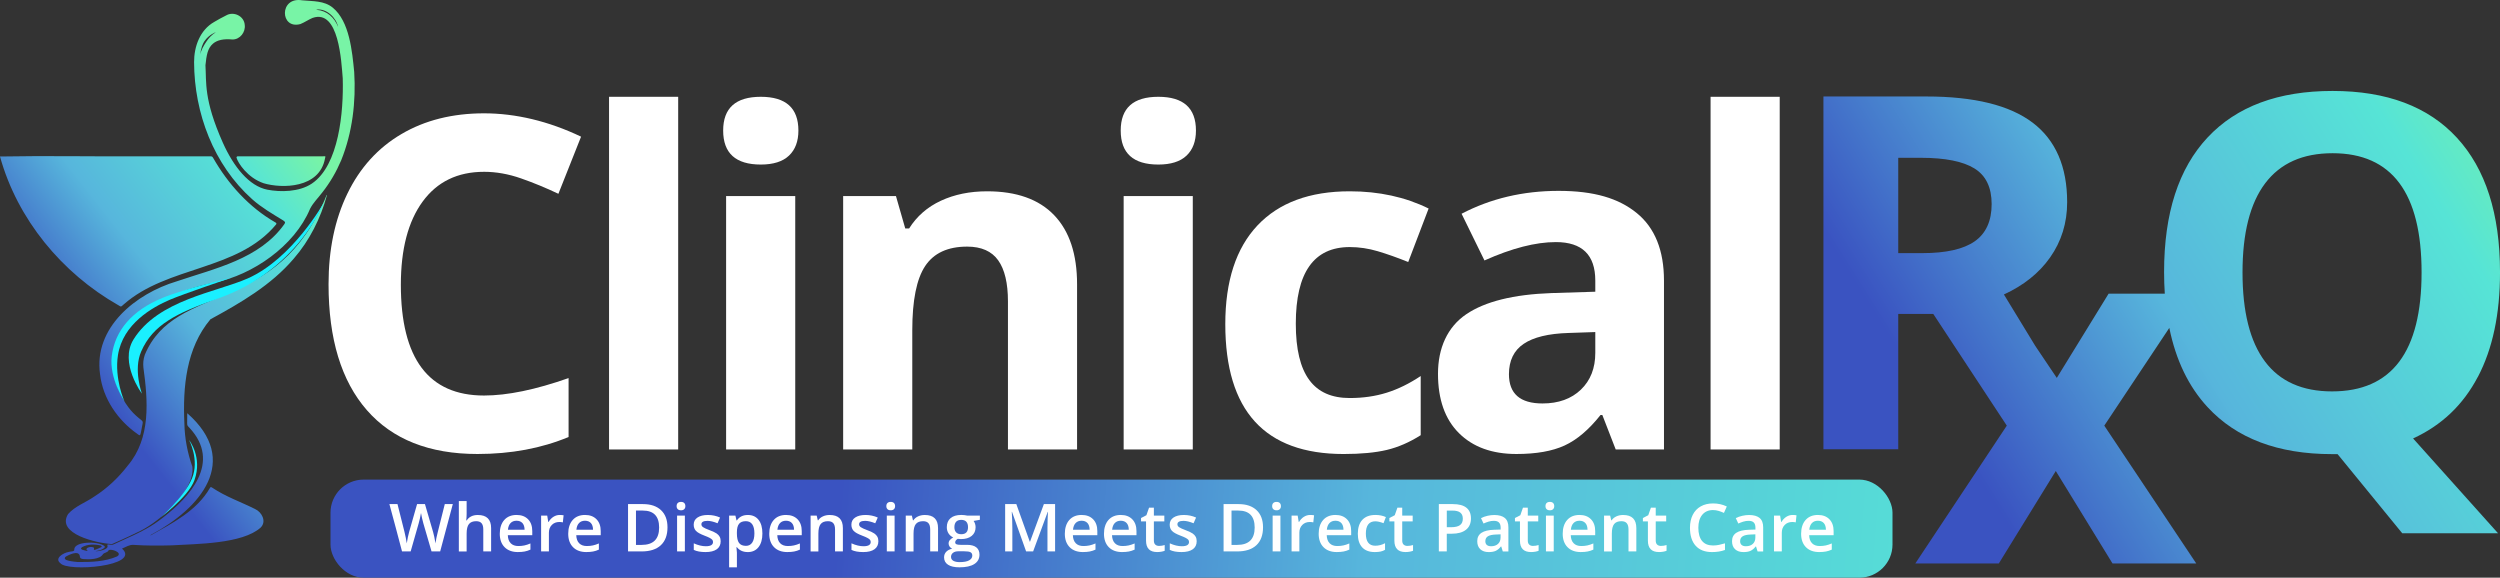 <?xml version="1.0" encoding="UTF-8"?>
<svg id="Layer_3" data-name="Layer 3" xmlns="http://www.w3.org/2000/svg" xmlns:xlink="http://www.w3.org/1999/xlink" viewBox="0 0 1707.22 394.49">
  <rect x="0" y="0" width="1707.22" height="394.49" fill="#333333" stroke="none"/>
  <defs>
    <style>
      .cls-1 {
        fill: #1af0ff;
      }

      .cls-2 {
        fill: #fff;
      }

      .cls-3 {
        fill: none;
      }

      .cls-4 {
        fill: url(#New_Gradient_Swatch-2);
      }

      .cls-5 {
        fill: url(#New_Gradient_Swatch);
      }

      .cls-6 {
        fill: url(#linear-gradient);
      }
    </style>
    <linearGradient id="New_Gradient_Swatch" data-name="New Gradient Swatch" x1="1336.34" y1="302.85" x2="1727.11" y2="56.37" gradientUnits="userSpaceOnUse">
      <stop offset="0" stop-color="#3a53c1"/>
      <stop offset=".37" stop-color="#57b6dc"/>
      <stop offset=".79" stop-color="#56e4d6"/>
      <stop offset="1" stop-color="#78f4a6"/>
    </linearGradient>
    <linearGradient id="New_Gradient_Swatch-2" data-name="New Gradient Swatch" x1="58.02" y1="257.94" x2="230.42" y2="122.49" xlink:href="#New_Gradient_Swatch"/>
    <linearGradient id="linear-gradient" x1="308.47" y1="324.41" x2="1367.2" y2="410.39" gradientUnits="userSpaceOnUse">
      <stop offset=".25" stop-color="#3a53c1"/>
      <stop offset=".59" stop-color="#57b6dc"/>
      <stop offset="1" stop-color="#56e4d6"/>
    </linearGradient>
  </defs>
  <g id="Layer_1" data-name="Layer 1">
    <g>
      <g>
        <path class="cls-2" d="M330.55,117.33c-18.06,0-32.04,6.79-41.95,20.35-9.91,13.57-14.86,32.48-14.86,56.73,0,50.46,18.93,75.69,56.81,75.69,15.89,0,35.14-3.97,57.73-11.92v40.24c-18.57,7.74-39.32,11.61-62.22,11.61-32.92,0-58.1-9.98-75.54-29.95-17.44-19.97-26.16-48.63-26.16-85.98,0-23.53,4.28-44.14,12.85-61.84,8.56-17.7,20.87-31.27,36.92-40.71,16.04-9.44,34.85-14.16,56.42-14.16s44.06,5.32,66.25,15.94l-15.48,39.01c-8.46-4.02-16.98-7.53-25.54-10.53-8.57-2.99-16.98-4.49-25.23-4.49Z"/>
        <path class="cls-2" d="M463.12,306.94h-47.21V66.1h47.21v240.85Z"/>
        <path class="cls-2" d="M493.84,89.16c0-15.37,8.56-23.06,25.69-23.06s25.69,7.69,25.69,23.06c0,7.33-2.14,13.03-6.42,17.1-4.28,4.08-10.71,6.11-19.27,6.11-17.13,0-25.69-7.74-25.69-23.22ZM543.06,306.94h-47.21v-173.05h47.21v173.05Z"/>
        <path class="cls-2" d="M735.53,306.94h-47.21v-101.07c0-12.49-2.22-21.85-6.66-28.09-4.44-6.24-11.51-9.37-21.21-9.37-13.21,0-22.75,4.41-28.64,13.23-5.88,8.82-8.82,23.45-8.82,43.88v81.42h-47.21v-173.05h36.06l6.35,22.13h2.63c5.26-8.36,12.51-14.68,21.75-18.96,9.23-4.28,19.73-6.42,31.5-6.42,20.12,0,35.39,5.44,45.82,16.33,10.42,10.89,15.63,26.6,15.63,47.13v112.84Z"/>
        <path class="cls-2" d="M765.32,89.16c0-15.37,8.56-23.06,25.69-23.06s25.69,7.69,25.69,23.06c0,7.33-2.14,13.03-6.42,17.1-4.28,4.08-10.71,6.11-19.27,6.11-17.13,0-25.69-7.74-25.69-23.22ZM814.54,306.94h-47.21v-173.05h47.21v173.05Z"/>
        <path class="cls-2" d="M917.54,310.04c-53.87,0-80.8-29.56-80.8-88.69,0-29.41,7.33-51.88,21.98-67.41,14.65-15.53,35.65-23.3,63-23.3,20.02,0,37.97,3.92,53.87,11.76l-13.93,36.53c-7.43-2.99-14.34-5.44-20.74-7.35-6.4-1.91-12.8-2.86-19.19-2.86-24.56,0-36.84,17.44-36.84,52.32s12.28,50.77,36.84,50.77c9.08,0,17.49-1.21,25.23-3.64,7.74-2.42,15.48-6.22,23.22-11.38v40.4c-7.64,4.85-15.35,8.2-23.14,10.06-7.79,1.86-17.62,2.79-29.49,2.79Z"/>
        <path class="cls-2" d="M1103.35,306.94l-9.13-23.53h-1.24c-7.95,10.01-16.12,16.95-24.54,20.82-8.41,3.87-19.37,5.8-32.89,5.8-16.62,0-29.7-4.75-39.24-14.24-9.55-9.49-14.32-23.01-14.32-40.55s6.42-31.91,19.27-40.63c12.85-8.72,32.22-13.54,58.12-14.47l30.03-.93v-7.58c0-17.54-8.98-26.31-26.93-26.31-13.83,0-30.08,4.18-48.76,12.54l-15.63-31.89c19.91-10.42,42-15.63,66.25-15.63s41.02,5.06,53.4,15.17c12.38,10.11,18.57,25.49,18.57,46.13v115.31h-32.97ZM1089.42,226.76l-18.27.62c-13.72.41-23.94,2.89-30.65,7.43-6.71,4.54-10.06,11.45-10.06,20.74,0,13.31,7.63,19.97,22.91,19.97,10.94,0,19.68-3.15,26.23-9.44,6.55-6.29,9.83-14.65,9.83-25.08v-14.24Z"/>
        <path class="cls-2" d="M1215.34,306.94h-47.21V66.1h47.21v240.85Z"/>
      </g>
      <path class="cls-5" d="M1692.15,257.31c10.05-19.17,15.08-42.93,15.08-71.27,0-39.99-9.8-70.64-29.42-91.96-19.61-21.31-47.93-31.97-84.95-31.97s-65.45,10.57-85.28,31.72c-19.83,21.15-29.75,51.77-29.75,91.87,0,5.1.16,10.04.48,14.83h-38.35l-35.4,57.54c-4.52-6.71-9.43-14.02-14.72-21.89l-21.39-35.08c13.49-6.2,23.99-14.6,31.49-25.21,7.8-11.04,11.7-23.65,11.7-37.82,0-24.28-7.86-42.38-23.57-54.3-15.71-11.92-39.94-17.88-72.67-17.88h-70.2v240.93h51.09v-92.45h23.91l50.22,76.3-62.46,94.1h57.02l38.89-63.12,38.73,63.12h57.18l-62.79-94.1,44.41-66.74c4.47,22,13.15,40.04,26.08,54.05,19.78,21.42,48.12,32.14,85.03,32.14h3.79l44.16,54.05h65.42l-58.01-64.76c19.45-8.9,34.2-22.93,44.25-42.11ZM1296.3,107.76h15.49c16.48,0,28.65,2.42,36.5,7.25,7.85,4.84,11.78,12.97,11.78,24.39s-3.85,20-11.54,25.38c-7.69,5.38-19.61,8.08-35.76,8.08h-16.48v-65.09ZM1592.53,267.28c-20.33,0-35.6-6.81-45.81-20.43-10.22-13.62-15.33-33.89-15.33-60.81s5.16-47.21,15.49-60.89c10.33-13.68,25.65-20.52,45.98-20.52,40.54,0,60.81,27.14,60.81,81.41s-20.38,81.24-61.14,81.24Z"/>
      <path class="cls-3" d="M74.21,375.74c-.72,1.7-2.74,1.5-3.82,2.63-2.13,3.79-9.7,3.77-13.58,3.42-1.87-.27-2.19-.52-2.38-2.41-1.09-3.64-7.32-.5-9.46.71-3.48,2.97,6.43,3.5,8.05,3.71,9.02.07,18.65-.17,27-3.84,4.06-2.55-4.02-5.4-5.81-4.22Z"/>
      <path class="cls-3" d="M59.66,376.25c.54-.37-.7-.55-.62-1.06-.02-.49.51-1.02.78-1.12,1.45-.57,2.29-.76,3.96-.29.22.06.65.59.38,1.16-.82,1.71,3.72-.81,4.87-1.23.7-.42.61-.67-.37-1.24-4.16-.9-8.79-.93-12.59,1.15-2.52,1.89,2.38,2.27,3.59,2.63Z"/>
      <path class="cls-3" d="M74.21,375.74c-.72,1.7-2.74,1.5-3.82,2.63-2.13,3.79-9.7,3.77-13.58,3.42-1.87-.27-2.19-.52-2.38-2.41-1.09-3.64-7.32-.5-9.46.71-3.48,2.97,6.43,3.5,8.05,3.71,9.02.07,18.65-.17,27-3.84,4.06-2.55-4.02-5.4-5.81-4.22Z"/>
      <path class="cls-3" d="M59.66,376.25c.54-.37-.7-.55-.62-1.06-.02-.49.51-1.02.78-1.12,1.45-.57,2.29-.76,3.96-.29.22.06.65.59.38,1.16-.82,1.71,3.72-.81,4.87-1.23.7-.42.61-.67-.37-1.24-4.16-.9-8.79-.93-12.59,1.15-2.52,1.89,2.38,2.27,3.59,2.63Z"/>
      <path class="cls-4" d="M80.77,208.4c2.11,1.19,1.58,1.33,3.6-.43,30.05-26.61,77.8-22.84,104.2-54.73.48-.81-.05-1.09-.57-1.39-17.95-10.3-32.32-26.26-42.52-44.14-.39-.7-.87-1-1.64-.95-16.24-.01-32.49,0-48.73-.01-31.69.19-63.47-.47-95.11.12,11.86,42.9,42.25,79.62,80.77,101.53ZM174.16,347.6c-9.73-4.87-20.12-8.45-29.2-14.55-1.04-.68-1.12-.64-1.75.41-8.91,15.36-25.36,23.75-40.33,32.15-.04-.07-.08-.15-.11-.22,34.16-18.13,61.96-50.73,25.1-83.23-.1,2.94-.05,4.1-.07,6.66-.02,1.87.31,1.97,1.52,3.25,22.23,23.8-.09,47.56-17.81,61.21-8.27,6.37-12.3,8.75-33.6,18.33-.51.23-1.22.47-1.28.44-1.73.08-3.91-1.02-3.23.72.86,2.48-6.46,3.94-8.17,3.6,3.45-.68,4.55-1.02,6.07-2.31.43-.36.32-.96-.13-1.29-4.5-3.34-20.5-3.15-20.45,2.5.35,1.61-2.94,1.17-3.97,1.69-3.28.51-9.79,4.21-5.62,7.55,4.72,6.33,55.48,2.1,42.19-9.91,2.74-1.02,4.85-2.7,7.79-2.51,8.73.57,17.49.58,26.23.31,16.61-1.01,48.25-.88,60.7-12.17,4.15-4.18.75-10.57-3.87-12.63ZM56.06,373.62c3.8-2.08,8.43-2.05,12.59-1.15.98.57,1.07.81.37,1.24-1.15.42-5.69,2.93-4.87,1.23.27-.56-.16-1.09-.38-1.16-1.67-.47-2.51-.29-3.96.29-.26.1-.8.63-.78,1.12-.08.51,1.16.68.62,1.06-1.21-.36-6.11-.74-3.59-2.63ZM80.02,379.95c-8.36,3.67-17.98,3.91-27,3.84-1.62-.21-11.52-.74-8.05-3.71,2.15-1.21,8.37-4.35,9.46-.71.19,1.89.51,2.14,2.38,2.41,3.88.35,11.45.37,13.58-3.42,1.08-1.13,3.1-.93,3.82-2.63,1.79-1.19,9.87,1.66,5.81,4.22ZM98.88,242.35c-.98,2.79-1.26,5.67-.96,8.59,3.13,22.77,5.19,48.26-10.67,67-6.34,8.22-14,15.5-22.76,21.08-5.88,4.14-13.22,6.56-18.01,12.05-8.25,13.44,19.29,19.82,29.96,20.47.04-.08,8.69-3.68,19.41-8.99,13.79-6.83,37.46-27.88,35.5-43.88-3.35-9.5-5.26-19.46-5.43-29.52-1.14-24.79,1.18-51.37,17.79-71.11,20.56-11.21,41.47-23.28,56.89-41.41,10.84-12.49,18.37-27.53,22.7-43.43-.07-.02-.14-.04-.22-.06-33.46,83.33-103.27,59.01-124.22,109.2ZM161.54,107.75c.93,3.43,7.39,13.61,18.5,17.39,12.56,3.72,38.13,3.54,41.9-16.89.59-2.07.26-1.48-1.93-1.48-18.34-.07-39.45.1-57.7-.02-.52,0-.9.49-.77.99ZM241.88,49.15c-1.38-14-3.18-34.48-14.63-43.91-5.92-4.87-13.7-4.32-20.9-5.02-15.83-2.66-15.21,20.08-1.21,16.21,2.86-1.16,5.44-2.97,8.27-4.18,18.07-6.35,19.69,29.91,20.64,41.22.67,22.81-2.57,59.43-21.08,71.89-8.62,5.8-21.39,5.92-30.37,4.18-12.42-2.41-23.02-15.54-30.39-32.02-13.23-29.61-11.17-41.56-11.91-52.96.74-6.74,1.38-11.51,5.15-14.75,2.87-2.46,7.16-3.43,13.34-2.83,5.12.01,9-5.04,8.34-10-.44-6.08-7.66-9.47-12.78-6.4-2.76,1.39-5.5,2.85-8.14,4.45-9.68,5.5-13.71,16.78-13.67,27.48.14,34.62,13.29,69.98,39.69,93.56,6.3,5.63,13.9,10.01,21.12,14.43,1.11.77,1.79,1.26.88,2.5-16.91,23.94-47.51,30.29-73.68,39.17-27.78,8.35-56.78,31.49-52.22,63.48,1.94,16.63,12.11,31.32,25.65,40.81,1.53,1.15,1.74,1.07,2.18-.83.49-2.16.81-4.35,1.26-6.52.19-.9-.04-1.49-.76-2.08-3.3-2.73-7.87-6.04-12.62-14.52-24.69-44.03,25.16-72.79,62.77-79.58,25.46-5.19,54.27-24.71,64.96-50.39,2.13-4.16,5.57-7.45,8.36-11.16,5.28-6.7,9.53-14.02,12.86-21.88,7.69-18.98,10.16-40,8.9-60.36ZM216.23,6.71c0-.06-.01-.12-.02-.18,6.81-.82,13.39,5.46,14.68,11.85-2.53-6.43-7.56-11.08-14.66-11.67ZM139.61,28.12c3.21-4.62,7.77-6.14,7.77-6.14-3.39,2.29-4.93,4.12-6.58,6.62-1.45,2.2-3.68,5.71-3.95,8.7.15-4.27,1.81-7.81,2.76-9.18Z"/>
      <path class="cls-1" d="M108.5,354.53s17.3-14.99,22.61-27.82c5.25-12.69-1.98-26.23-1.98-26.23,0,0,9.29,11.72,3.67,27.36-4.27,11.9-24.8,26.57-24.3,26.69Z"/>
      <path class="cls-1" d="M96.91,268.79s-6.01-16.27-.46-28.85c8.02-18.17,23.71-26.02,52.21-36.03,55.1-19.36,72.57-65.66,72.57-65.66,0,0-21.41,38.36-52.04,51.87-21.54,9.51-61.27,14.64-78.04,41.74-9.85,15.92,5.76,36.94,5.76,36.94Z"/>
      <path class="cls-1" d="M84.9,273.92s-6.84-15.29-4.36-31.33c3.33-21.49,23.56-32.78,35.43-37.89,8.6-3.7,41.55-14.9,41.55-14.9,0,0-30.34,6.91-46.77,13.72-20.38,8.44-32.26,22.02-34.44,39.65-1.87,15.19,8.58,30.75,8.58,30.75Z"/>
      <rect class="cls-6" x="225.69" y="327.51" width="1066.68" height="66.98" rx="22.63" ry="22.63"/>
      <g>
        <path class="cls-2" d="M300.58,376.56h-5.89l-5.62-19.28c-.24-.84-.54-2.05-.91-3.64s-.58-2.69-.66-3.3c-.15.94-.4,2.17-.74,3.67s-.62,2.62-.85,3.36l-5.48,19.19h-5.89l-4.28-16.18-4.35-16.14h5.53l4.74,18.83c.74,3.02,1.27,5.69,1.59,8,.17-1.25.42-2.65.75-4.2s.63-2.8.91-3.76l5.39-18.88h5.37l5.53,18.97c.53,1.75,1.09,4.38,1.68,7.87.23-2.11.77-4.79,1.63-8.05l4.71-18.79h5.48l-8.63,32.32Z"/>
        <path class="cls-2" d="M335.38,376.56h-5.35v-15.03c0-1.89-.39-3.29-1.17-4.22s-2.01-1.39-3.7-1.39c-2.24,0-3.88.65-4.93,1.96s-1.57,3.49-1.57,6.55v12.14h-5.32v-34.4h5.32v8.73c0,1.4-.09,2.9-.27,4.49h.34c.73-1.18,1.73-2.09,3.02-2.74s2.8-.97,4.52-.97c6.07,0,9.11,2.98,9.11,8.95v15.94Z"/>
        <path class="cls-2" d="M353.73,377c-3.9,0-6.94-1.11-9.14-3.33s-3.3-5.27-3.3-9.16,1.02-7.13,3.06-9.42,4.84-3.43,8.41-3.43c3.31,0,5.92.98,7.84,2.94s2.88,4.66,2.88,8.09v2.81h-16.7c.08,2.37.73,4.2,1.97,5.47s2.98,1.91,5.23,1.91c1.48,0,2.86-.14,4.13-.41s2.65-.73,4.11-1.36v4.22c-1.3.6-2.61,1.03-3.94,1.28s-2.85.38-4.55.38ZM352.75,355.6c-1.69,0-3.05.52-4.07,1.57s-1.63,2.57-1.82,4.58h11.37c-.03-2.02-.53-3.55-1.5-4.59s-2.3-1.56-3.99-1.56Z"/>
        <path class="cls-2" d="M382.23,351.67c1.07,0,1.96.07,2.65.22l-.52,4.84c-.76-.18-1.54-.27-2.36-.27-2.13,0-3.86.68-5.18,2.03s-1.98,3.12-1.98,5.28v12.78h-5.32v-24.45h4.17l.7,4.31h.27c.83-1.46,1.91-2.62,3.25-3.47s2.78-1.28,4.32-1.28Z"/>
        <path class="cls-2" d="M400.47,377c-3.9,0-6.94-1.11-9.14-3.33s-3.3-5.27-3.3-9.16,1.02-7.13,3.06-9.42,4.84-3.43,8.41-3.43c3.31,0,5.92.98,7.84,2.94s2.88,4.66,2.88,8.09v2.81h-16.7c.08,2.37.73,4.2,1.97,5.47s2.98,1.91,5.23,1.91c1.48,0,2.86-.14,4.13-.41s2.65-.73,4.11-1.36v4.22c-1.3.6-2.61,1.03-3.94,1.28s-2.85.38-4.55.38ZM399.5,355.6c-1.69,0-3.05.52-4.07,1.57s-1.63,2.57-1.82,4.58h11.37c-.03-2.02-.53-3.55-1.5-4.59s-2.3-1.56-3.99-1.56Z"/>
        <path class="cls-2" d="M455.82,360.09c0,5.33-1.52,9.41-4.55,12.24s-7.41,4.23-13.12,4.23h-9.27v-32.32h10.24c5.27,0,9.37,1.39,12.3,4.16s4.4,6.67,4.4,11.69ZM450.11,360.27c0-7.74-3.71-11.61-11.12-11.61h-4.69v23.45h3.85c7.98,0,11.96-3.95,11.96-11.85Z"/>
        <path class="cls-2" d="M462.05,345.63c0-.93.26-1.64.78-2.14s1.27-.75,2.23-.75,1.67.25,2.19.75.78,1.22.78,2.14-.26,1.58-.78,2.09-1.25.76-2.19.76-1.71-.25-2.23-.76-.78-1.2-.78-2.09ZM467.69,376.56h-5.32v-24.45h5.32v24.45Z"/>
        <path class="cls-2" d="M492.14,369.6c0,2.39-.89,4.22-2.67,5.49s-4.34,1.91-7.66,1.91-6.02-.49-8.04-1.48v-4.49c2.95,1.33,5.69,1.99,8.22,1.99,3.28,0,4.92-.97,4.92-2.9,0-.62-.18-1.13-.54-1.55s-.96-.84-1.79-1.28-1.99-.94-3.47-1.5c-2.88-1.09-4.84-2.18-5.86-3.27s-1.53-2.51-1.53-4.24c0-2.09.86-3.72,2.59-4.87s4.08-1.74,7.06-1.74,5.73.58,8.36,1.75l-1.72,3.91c-2.7-1.09-4.98-1.64-6.82-1.64-2.81,0-4.21.78-4.21,2.34,0,.77.37,1.41,1.1,1.95s2.33,1.26,4.79,2.19c2.07.78,3.57,1.5,4.51,2.14s1.63,1.4,2.08,2.24.68,1.86.68,3.04Z"/>
        <path class="cls-2" d="M510.61,377c-3.17,0-5.63-1.11-7.39-3.34h-.32c.21,2.06.32,3.32.32,3.76v10.01h-5.32v-35.32h4.3c.12.46.37,1.55.75,3.27h.27c1.66-2.48,4.15-3.71,7.48-3.71,3.13,0,5.56,1.11,7.31,3.32s2.62,5.31,2.62,9.31-.89,7.11-2.66,9.35-4.23,3.36-7.35,3.36ZM509.31,355.91c-2.11,0-3.66.6-4.63,1.81s-1.46,3.14-1.46,5.79v.77c0,2.98.48,5.13,1.45,6.47s2.55,2,4.74,2c1.84,0,3.26-.74,4.26-2.21s1.5-3.57,1.5-6.3-.49-4.82-1.48-6.22c-.99-1.41-2.44-2.11-4.36-2.11Z"/>
        <path class="cls-2" d="M537.75,377c-3.9,0-6.94-1.11-9.14-3.33s-3.3-5.27-3.3-9.16,1.02-7.13,3.06-9.42,4.84-3.43,8.41-3.43c3.31,0,5.92.98,7.84,2.94s2.88,4.66,2.88,8.09v2.81h-16.7c.08,2.37.73,4.2,1.97,5.47s2.98,1.91,5.23,1.91c1.48,0,2.86-.14,4.13-.41s2.65-.73,4.11-1.36v4.22c-1.3.6-2.61,1.03-3.94,1.28s-2.85.38-4.55.38ZM536.77,355.6c-1.69,0-3.05.52-4.07,1.57s-1.63,2.57-1.82,4.58h11.37c-.03-2.02-.53-3.55-1.5-4.59s-2.3-1.56-3.99-1.56Z"/>
        <path class="cls-2" d="M575.59,376.56h-5.35v-15.03c0-1.89-.39-3.29-1.17-4.22s-2.01-1.39-3.7-1.39c-2.25,0-3.9.65-4.94,1.95s-1.56,3.47-1.56,6.52v12.18h-5.32v-24.45h4.17l.75,3.21h.27c.76-1.16,1.83-2.06,3.22-2.7s2.93-.95,4.62-.95c6.01,0,9.02,2.98,9.02,8.95v15.94Z"/>
        <path class="cls-2" d="M599.83,369.6c0,2.39-.89,4.22-2.67,5.49s-4.34,1.91-7.66,1.91-6.02-.49-8.04-1.48v-4.49c2.95,1.33,5.69,1.99,8.22,1.99,3.28,0,4.92-.97,4.92-2.9,0-.62-.18-1.13-.54-1.55s-.96-.84-1.79-1.28-1.99-.94-3.47-1.5c-2.88-1.09-4.84-2.18-5.86-3.27s-1.53-2.51-1.53-4.24c0-2.09.86-3.72,2.59-4.87s4.08-1.74,7.06-1.74,5.73.58,8.36,1.75l-1.72,3.91c-2.7-1.09-4.98-1.64-6.82-1.64-2.81,0-4.21.78-4.21,2.34,0,.77.37,1.41,1.1,1.95s2.33,1.26,4.79,2.19c2.07.78,3.57,1.5,4.51,2.14s1.63,1.4,2.08,2.24.68,1.86.68,3.04Z"/>
        <path class="cls-2" d="M605.27,345.63c0-.93.26-1.64.78-2.14s1.27-.75,2.23-.75,1.67.25,2.19.75.78,1.22.78,2.14-.26,1.58-.78,2.09-1.25.76-2.19.76-1.71-.25-2.23-.76-.78-1.2-.78-2.09ZM610.91,376.56h-5.32v-24.45h5.32v24.45Z"/>
        <path class="cls-2" d="M640.57,376.56h-5.35v-15.03c0-1.89-.39-3.29-1.17-4.22s-2.01-1.39-3.7-1.39c-2.25,0-3.9.65-4.94,1.95s-1.56,3.47-1.56,6.52v12.18h-5.32v-24.45h4.17l.75,3.21h.27c.76-1.16,1.83-2.06,3.22-2.7s2.93-.95,4.62-.95c6.01,0,9.02,2.98,9.02,8.95v15.94Z"/>
        <path class="cls-2" d="M669.14,352.11v2.85l-4.28.77c.39.52.72,1.15.97,1.9s.39,1.55.39,2.39c0,2.52-.89,4.5-2.67,5.95s-4.24,2.17-7.36,2.17c-.8,0-1.53-.06-2.18-.18-1.15.69-1.72,1.5-1.72,2.43,0,.56.27.98.8,1.26s1.52.42,2.96.42h4.37c2.76,0,4.86.57,6.3,1.72s2.15,2.81,2.15,4.97c0,2.77-1.17,4.91-3.51,6.41s-5.72,2.25-10.15,2.25c-3.41,0-6.02-.59-7.82-1.77s-2.7-2.86-2.7-5.04c0-1.5.49-2.77,1.46-3.79s2.34-1.74,4.09-2.13c-.71-.29-1.3-.77-1.76-1.43s-.69-1.34-.69-2.07c0-.91.26-1.69.79-2.32s1.31-1.26,2.36-1.88c-1.3-.55-2.35-1.43-3.16-2.66s-1.21-2.67-1.21-4.32c0-2.65.86-4.71,2.57-6.17s4.16-2.19,7.33-2.19c.71,0,1.45.05,2.23.14s1.36.2,1.76.3h8.68ZM649.45,380.36c0,1.12.52,1.98,1.55,2.59s2.49.91,4.36.91c2.9,0,5.06-.41,6.48-1.22s2.13-1.89,2.13-3.23c0-1.06-.39-1.82-1.17-2.27s-2.22-.67-4.34-.67h-4.03c-1.53,0-2.74.35-3.64,1.05s-1.35,1.65-1.35,2.84ZM651.74,360.03c0,1.53.4,2.71,1.21,3.54s1.97,1.24,3.48,1.24c3.08,0,4.62-1.61,4.62-4.82,0-1.59-.38-2.82-1.14-3.68s-1.92-1.29-3.48-1.29-2.71.43-3.5,1.28-1.19,2.1-1.19,3.74Z"/>
        <path class="cls-2" d="M700.72,376.56l-9.61-26.99h-.18c.26,4.01.39,7.77.39,11.27v15.72h-4.92v-32.32h7.64l9.2,25.71h.14l9.47-25.71h7.66v32.32h-5.21v-15.98c0-1.61.04-3.7.12-6.28s.15-4.14.22-4.69h-.18l-9.95,26.95h-4.78Z"/>
        <path class="cls-2" d="M739.6,377c-3.9,0-6.94-1.11-9.14-3.33s-3.3-5.27-3.3-9.16,1.02-7.13,3.06-9.42,4.84-3.43,8.41-3.43c3.31,0,5.92.98,7.84,2.94s2.88,4.66,2.88,8.09v2.81h-16.7c.08,2.37.73,4.2,1.97,5.47s2.98,1.91,5.23,1.91c1.48,0,2.86-.14,4.13-.41s2.65-.73,4.11-1.36v4.22c-1.3.6-2.61,1.03-3.94,1.28s-2.85.38-4.55.38ZM738.62,355.6c-1.69,0-3.05.52-4.07,1.57s-1.63,2.57-1.82,4.58h11.37c-.03-2.02-.53-3.55-1.5-4.59s-2.3-1.56-3.99-1.56Z"/>
        <path class="cls-2" d="M766.33,377c-3.9,0-6.94-1.11-9.14-3.33s-3.3-5.27-3.3-9.16,1.02-7.13,3.06-9.42,4.84-3.43,8.41-3.43c3.31,0,5.92.98,7.84,2.94s2.88,4.66,2.88,8.09v2.81h-16.7c.08,2.37.73,4.2,1.97,5.47s2.98,1.91,5.23,1.91c1.48,0,2.86-.14,4.13-.41s2.65-.73,4.11-1.36v4.22c-1.3.6-2.61,1.03-3.94,1.28s-2.85.38-4.55.38ZM765.36,355.6c-1.69,0-3.05.52-4.07,1.57s-1.63,2.57-1.82,4.58h11.37c-.03-2.02-.53-3.55-1.5-4.59s-2.3-1.56-3.99-1.56Z"/>
        <path class="cls-2" d="M791.46,372.8c1.3,0,2.6-.2,3.9-.6v3.91c-.59.25-1.35.46-2.28.63s-1.89.25-2.89.25c-5.04,0-7.57-2.59-7.57-7.78v-13.17h-3.42v-2.3l3.67-1.9,1.81-5.17h3.29v5.44h7.14v3.93h-7.14v13.09c0,1.25.32,2.18.96,2.77s1.48.9,2.53.9Z"/>
        <path class="cls-2" d="M817.2,369.6c0,2.39-.89,4.22-2.67,5.49s-4.34,1.91-7.66,1.91-6.02-.49-8.04-1.48v-4.49c2.95,1.33,5.69,1.99,8.22,1.99,3.28,0,4.92-.97,4.92-2.9,0-.62-.18-1.13-.54-1.55s-.96-.84-1.79-1.28-1.99-.94-3.47-1.5c-2.88-1.09-4.84-2.18-5.86-3.27s-1.53-2.51-1.53-4.24c0-2.09.86-3.72,2.59-4.87s4.08-1.74,7.06-1.74,5.73.58,8.36,1.75l-1.72,3.91c-2.7-1.09-4.98-1.64-6.82-1.64-2.81,0-4.21.78-4.21,2.34,0,.77.37,1.41,1.1,1.95s2.33,1.26,4.79,2.19c2.07.78,3.57,1.5,4.51,2.14s1.63,1.4,2.08,2.24.68,1.86.68,3.04Z"/>
        <path class="cls-2" d="M862.51,360.09c0,5.33-1.52,9.41-4.55,12.24-3.04,2.82-7.41,4.23-13.12,4.23h-9.27v-32.32h10.24c5.27,0,9.37,1.39,12.3,4.16s4.4,6.67,4.4,11.69ZM856.8,360.27c0-7.74-3.71-11.61-11.12-11.61h-4.69v23.45h3.85c7.98,0,11.96-3.95,11.96-11.85Z"/>
        <path class="cls-2" d="M868.74,345.63c0-.93.26-1.64.78-2.14s1.27-.75,2.23-.75,1.67.25,2.19.75.78,1.22.78,2.14-.26,1.58-.78,2.09-1.25.76-2.19.76-1.71-.25-2.23-.76-.78-1.2-.78-2.09ZM874.39,376.56h-5.32v-24.45h5.32v24.45Z"/>
        <path class="cls-2" d="M894.71,351.67c1.07,0,1.96.07,2.65.22l-.52,4.84c-.76-.18-1.54-.27-2.36-.27-2.13,0-3.86.68-5.18,2.03s-1.98,3.12-1.98,5.28v12.78h-5.32v-24.45h4.17l.7,4.31h.27c.83-1.46,1.91-2.62,3.25-3.47s2.78-1.28,4.32-1.28Z"/>
        <path class="cls-2" d="M912.95,377c-3.9,0-6.94-1.11-9.14-3.33s-3.3-5.27-3.3-9.16,1.02-7.13,3.06-9.42,4.84-3.43,8.41-3.43c3.31,0,5.92.98,7.84,2.94s2.88,4.66,2.88,8.09v2.81h-16.7c.08,2.37.73,4.2,1.97,5.47s2.98,1.91,5.23,1.91c1.48,0,2.86-.14,4.13-.41s2.65-.73,4.11-1.36v4.22c-1.3.6-2.61,1.03-3.94,1.28s-2.85.38-4.55.38ZM911.97,355.6c-1.69,0-3.05.52-4.07,1.57s-1.63,2.57-1.82,4.58h11.37c-.03-2.02-.53-3.55-1.5-4.59s-2.3-1.56-3.99-1.56Z"/>
        <path class="cls-2" d="M938.84,377c-3.79,0-6.67-1.08-8.64-3.24s-2.96-5.26-2.96-9.3,1.03-7.27,3.09-9.48,5.04-3.32,8.94-3.32c2.64,0,5.02.48,7.14,1.44l-1.61,4.18c-2.25-.85-4.11-1.28-5.57-1.28-4.34,0-6.5,2.81-6.5,8.42,0,2.74.54,4.8,1.62,6.18s2.66,2.07,4.75,2.07c2.37,0,4.61-.57,6.73-1.72v4.53c-.95.55-1.97.94-3.05,1.17s-2.39.35-3.93.35Z"/>
        <path class="cls-2" d="M961.05,372.8c1.3,0,2.6-.2,3.9-.6v3.91c-.59.25-1.35.46-2.28.63s-1.89.25-2.89.25c-5.04,0-7.57-2.59-7.57-7.78v-13.17h-3.42v-2.3l3.67-1.9,1.81-5.17h3.29v5.44h7.14v3.93h-7.14v13.09c0,1.25.32,2.18.96,2.77s1.48.9,2.53.9Z"/>
        <path class="cls-2" d="M1004.5,354.01c0,3.37-1.13,5.96-3.4,7.76s-5.49,2.7-9.67,2.7h-3.44v12.09h-5.42v-32.32h9.54c4.14,0,7.24.83,9.3,2.48s3.09,4.08,3.09,7.29ZM987.99,360.03h2.88c2.78,0,4.82-.47,6.12-1.41s1.95-2.42,1.95-4.42c0-1.86-.58-3.24-1.74-4.16s-2.98-1.37-5.44-1.37h-3.76v11.36Z"/>
        <path class="cls-2" d="M1026.23,376.56l-1.06-3.4h-.18c-1.21,1.49-2.42,2.5-3.65,3.04s-2.79.81-4.71.81c-2.46,0-4.38-.65-5.77-1.95s-2.07-3.13-2.07-5.5c0-2.52.96-4.42,2.88-5.7s4.84-1.98,8.77-2.1l4.33-.13v-1.3c0-1.56-.37-2.73-1.12-3.5s-1.91-1.16-3.48-1.16c-1.28,0-2.51.18-3.69.55s-2.31.8-3.4,1.3l-1.72-3.71c1.36-.69,2.85-1.22,4.46-1.58s3.14-.54,4.58-.54c3.19,0,5.59.68,7.22,2.03s2.44,3.49,2.44,6.39v16.47h-3.81ZM1018.3,373.02c1.93,0,3.49-.53,4.66-1.58s1.76-2.53,1.76-4.43v-2.12l-3.22.13c-2.51.09-4.33.5-5.47,1.23s-1.71,1.85-1.71,3.35c0,1.09.33,1.93,1,2.53s1.66.9,2.99.9Z"/>
        <path class="cls-2" d="M1046.8,372.8c1.3,0,2.6-.2,3.9-.6v3.91c-.59.25-1.35.46-2.28.63s-1.89.25-2.89.25c-5.04,0-7.57-2.59-7.57-7.78v-13.17h-3.42v-2.3l3.67-1.9,1.81-5.17h3.29v5.44h7.14v3.93h-7.14v13.09c0,1.25.32,2.18.96,2.77s1.48.9,2.53.9Z"/>
        <path class="cls-2" d="M1055.39,345.63c0-.93.26-1.64.78-2.14s1.27-.75,2.23-.75,1.67.25,2.19.75.78,1.22.78,2.14-.26,1.58-.78,2.09-1.25.76-2.19.76-1.71-.25-2.23-.76-.78-1.2-.78-2.09ZM1061.03,376.56h-5.32v-24.45h5.32v24.45Z"/>
        <path class="cls-2" d="M1079.59,377c-3.9,0-6.94-1.11-9.14-3.33s-3.3-5.27-3.3-9.16,1.02-7.13,3.06-9.42,4.84-3.43,8.41-3.43c3.31,0,5.92.98,7.84,2.94s2.88,4.66,2.88,8.09v2.81h-16.7c.08,2.37.73,4.2,1.97,5.47s2.98,1.91,5.23,1.91c1.48,0,2.86-.14,4.13-.41s2.65-.73,4.11-1.36v4.22c-1.3.6-2.61,1.03-3.94,1.28s-2.85.38-4.55.38ZM1078.62,355.6c-1.69,0-3.05.52-4.07,1.57s-1.63,2.57-1.82,4.58h11.37c-.03-2.02-.53-3.55-1.5-4.59s-2.3-1.56-3.99-1.56Z"/>
        <path class="cls-2" d="M1117.43,376.56h-5.35v-15.03c0-1.89-.39-3.29-1.17-4.22s-2.01-1.39-3.7-1.39c-2.25,0-3.9.65-4.94,1.95s-1.56,3.47-1.56,6.52v12.18h-5.32v-24.45h4.17l.75,3.21h.27c.76-1.16,1.83-2.06,3.22-2.7s2.93-.95,4.62-.95c6.01,0,9.02,2.98,9.02,8.95v15.94Z"/>
        <path class="cls-2" d="M1134.17,372.8c1.3,0,2.6-.2,3.9-.6v3.91c-.59.25-1.35.46-2.28.63s-1.89.25-2.89.25c-5.04,0-7.57-2.59-7.57-7.78v-13.17h-3.42v-2.3l3.67-1.9,1.81-5.17h3.29v5.44h7.14v3.93h-7.14v13.09c0,1.25.32,2.18.96,2.77s1.48.9,2.53.9Z"/>
        <path class="cls-2" d="M1169.79,348.31c-3.11,0-5.56,1.08-7.34,3.23s-2.67,5.12-2.67,8.91.86,6.96,2.57,9,4.2,3.05,7.44,3.05c1.4,0,2.76-.14,4.08-.41s2.68-.62,4.1-1.05v4.53c-2.6.96-5.54,1.44-8.84,1.44-4.85,0-8.57-1.43-11.17-4.3-2.6-2.87-3.9-6.97-3.9-12.3,0-3.36.63-6.3,1.89-8.82s3.09-4.45,5.47-5.79,5.19-2.01,8.41-2.01c3.38,0,6.51.69,9.38,2.08l-1.95,4.4c-1.12-.52-2.3-.97-3.55-1.36s-2.56-.59-3.93-.59Z"/>
        <path class="cls-2" d="M1200.22,376.56l-1.06-3.4h-.18c-1.21,1.49-2.42,2.5-3.65,3.04s-2.79.81-4.71.81c-2.46,0-4.38-.65-5.77-1.95s-2.07-3.13-2.07-5.5c0-2.52.96-4.42,2.88-5.7s4.84-1.98,8.77-2.1l4.33-.13v-1.3c0-1.56-.37-2.73-1.12-3.5s-1.91-1.16-3.48-1.16c-1.28,0-2.51.18-3.69.55s-2.31.8-3.4,1.3l-1.72-3.71c1.36-.69,2.85-1.22,4.46-1.58s3.14-.54,4.58-.54c3.19,0,5.59.68,7.22,2.03s2.44,3.49,2.44,6.39v16.47h-3.81ZM1192.29,373.02c1.93,0,3.49-.53,4.66-1.58s1.76-2.53,1.76-4.43v-2.12l-3.22.13c-2.51.09-4.33.5-5.47,1.23s-1.71,1.85-1.71,3.35c0,1.09.33,1.93,1,2.53s1.66.9,2.99.9Z"/>
        <path class="cls-2" d="M1224.16,351.67c1.07,0,1.96.07,2.65.22l-.52,4.84c-.76-.18-1.54-.27-2.36-.27-2.13,0-3.86.68-5.18,2.03s-1.98,3.12-1.98,5.28v12.78h-5.32v-24.45h4.17l.7,4.31h.27c.83-1.46,1.91-2.62,3.25-3.47s2.78-1.28,4.32-1.28Z"/>
        <path class="cls-2" d="M1242.4,377c-3.9,0-6.94-1.11-9.14-3.33s-3.3-5.27-3.3-9.16,1.02-7.13,3.06-9.42,4.84-3.43,8.41-3.43c3.31,0,5.92.98,7.84,2.94s2.88,4.66,2.88,8.09v2.81h-16.7c.08,2.37.73,4.2,1.97,5.47s2.98,1.91,5.23,1.91c1.48,0,2.86-.14,4.13-.41s2.65-.73,4.11-1.36v4.22c-1.3.6-2.61,1.03-3.94,1.28s-2.85.38-4.55.38ZM1241.43,355.6c-1.69,0-3.05.52-4.07,1.57s-1.63,2.57-1.82,4.58h11.37c-.03-2.02-.53-3.55-1.5-4.59s-2.3-1.56-3.99-1.56Z"/>
      </g>
    </g>
  </g>
</svg>